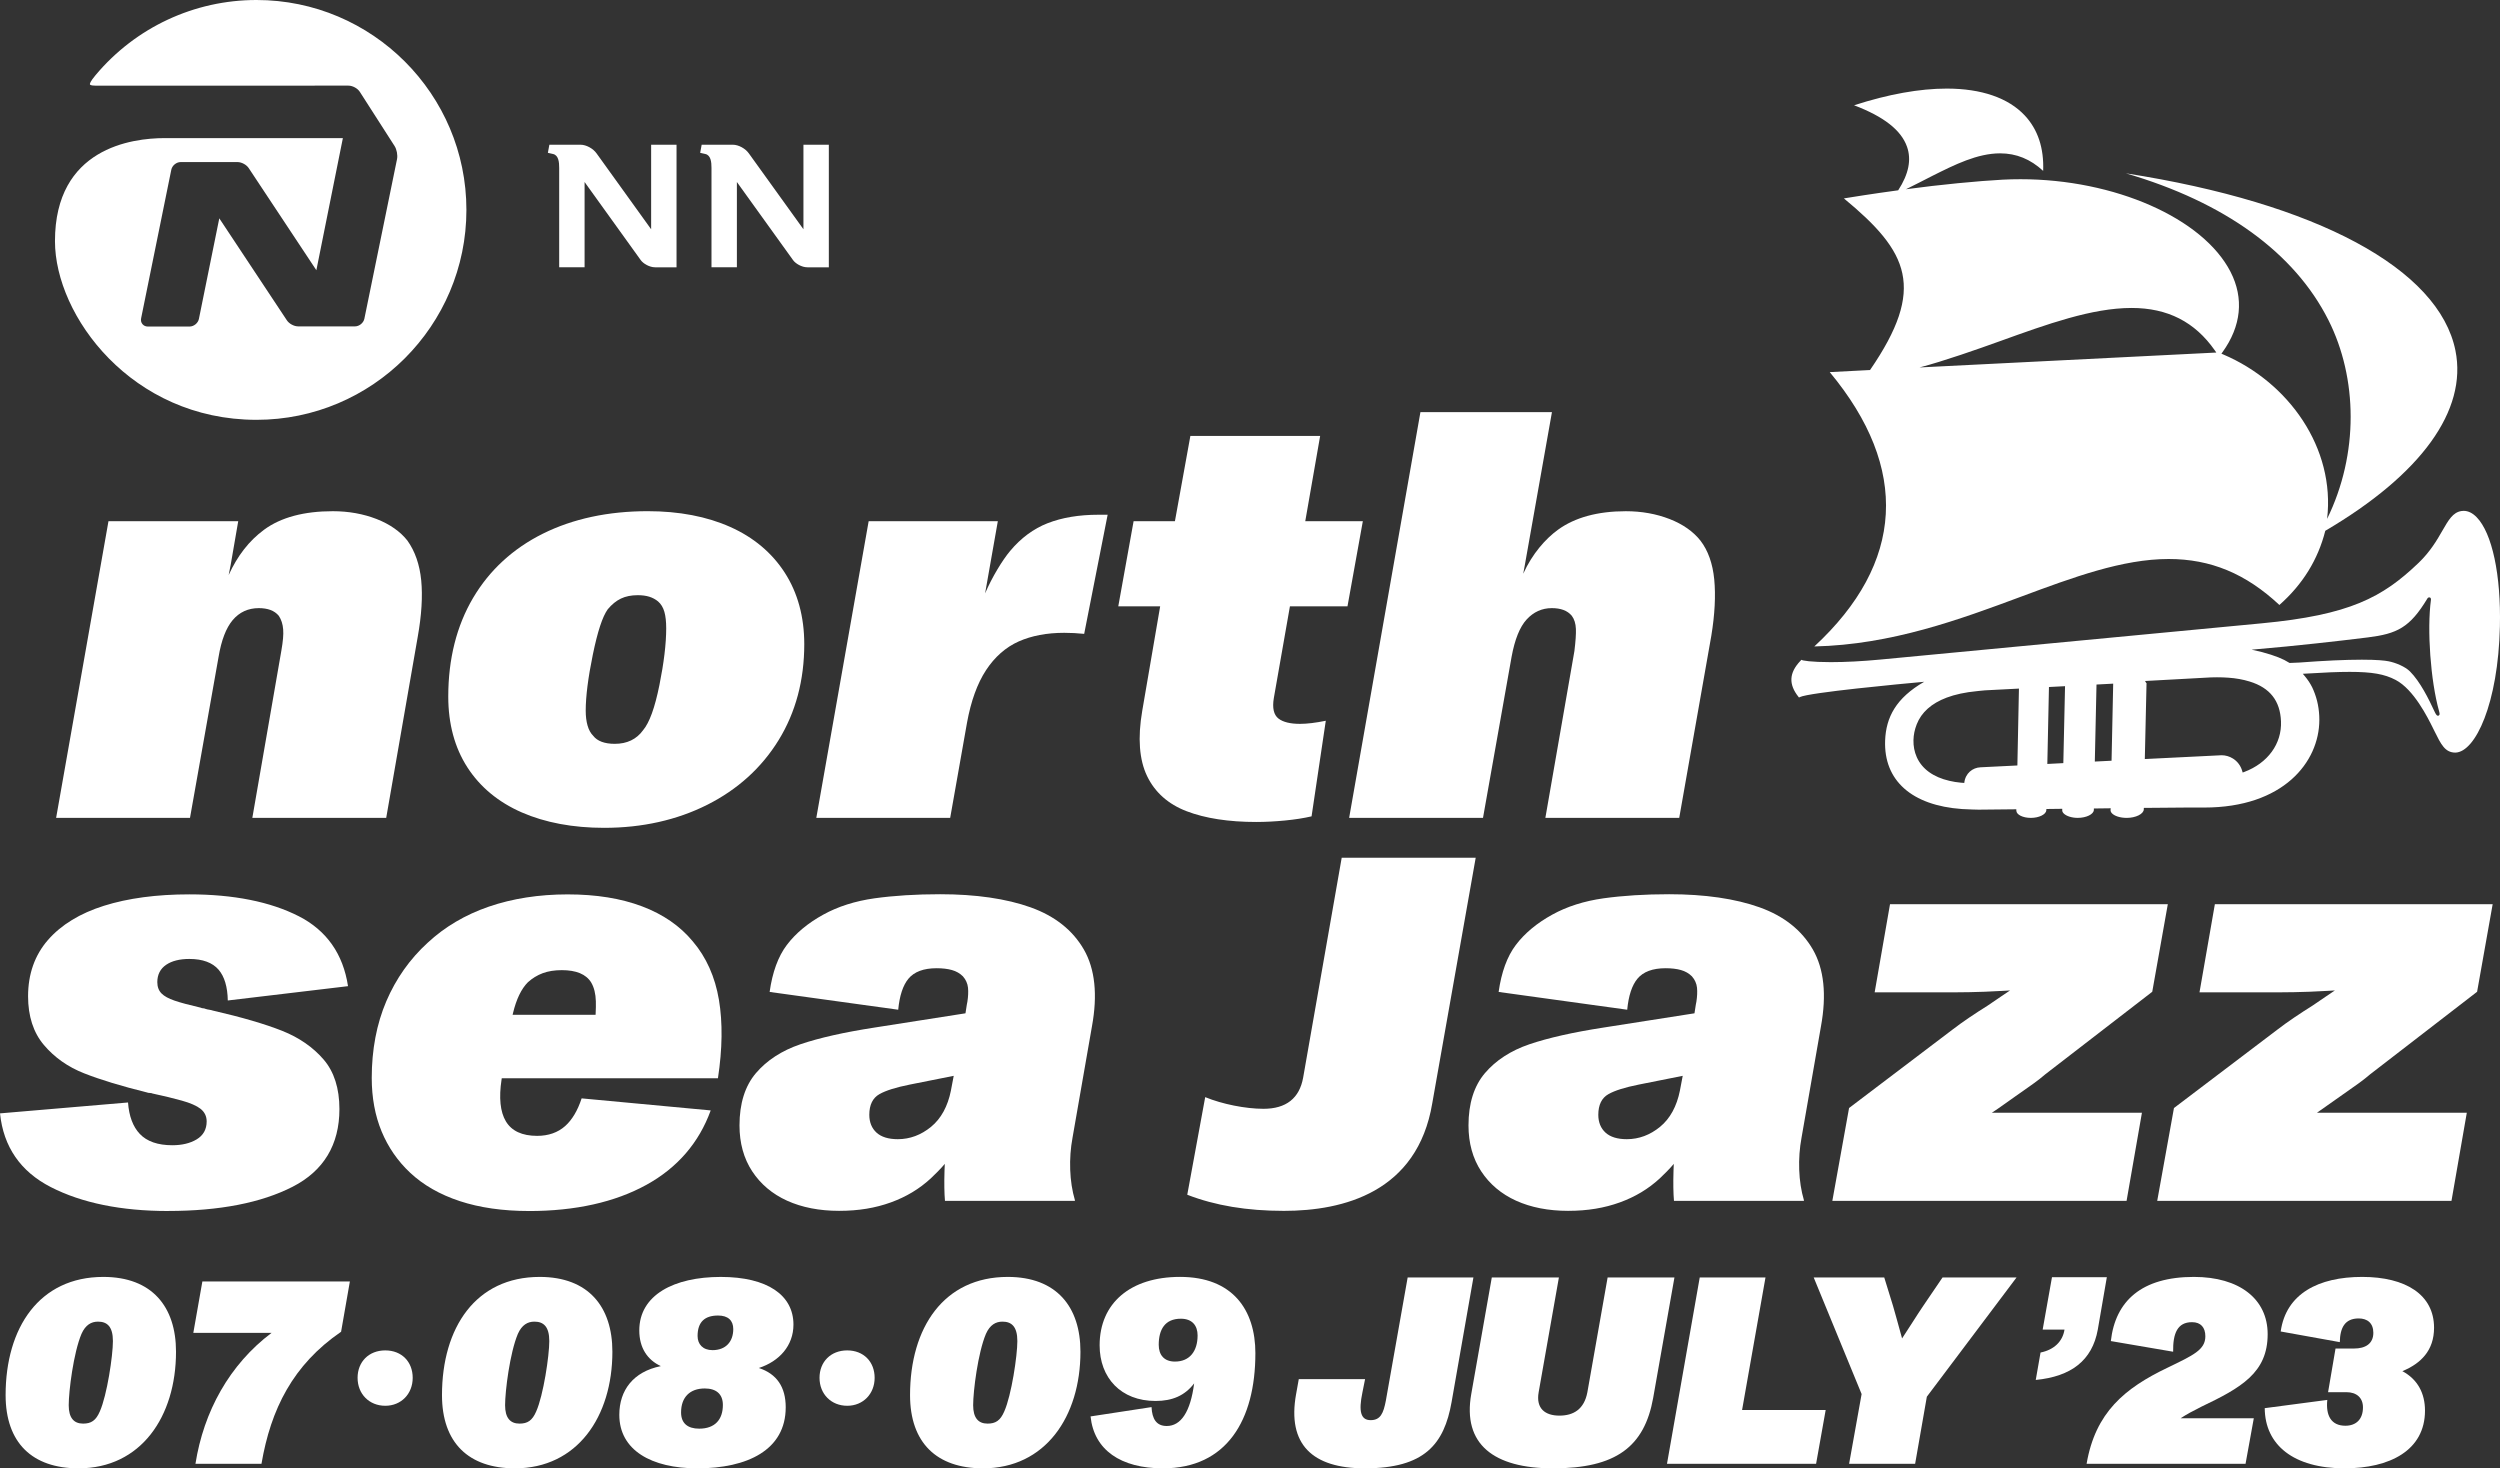 <?xml version="1.0" encoding="UTF-8"?>
<svg id="Layer_2" xmlns="http://www.w3.org/2000/svg" viewBox="0 0 2000 1174.68">
    <rect x="0" y="0" width="2000" height="1174.68" fill="#333333" stroke="none"/>
    <defs>
        <style>.cls-1{fill:#fff;}</style>
    </defs>
    <g id="Layer_1-2">
        <g>
            <path class="cls-1"
                  d="M134.53,968.81c-37.56,0-69.15-6.44-93.91-19.15-24.2-12.39-37.87-32.22-40.61-58.96l102.4-8.72c.8,10.93,3.96,19.39,9.42,25.14,5.68,6.03,14.43,9.07,26,9.07,7.72,0,14.24-1.55,19.4-4.63,5.38-3.2,8.1-8.05,8.1-14.42,0-4.12-1.64-7.51-4.89-10.09-3.11-2.44-8.16-4.65-15.01-6.56-6.75-1.89-14.53-3.77-23.33-5.66-.54-.3-1.5-.49-2.6-.49-.73,0-1.35-.13-1.8-.35-20.48-5.07-37.36-10.19-50.39-15.33-12.94-5.08-23.77-12.7-32.2-22.69-8.39-9.9-12.65-23-12.65-38.95,0-17.78,5.36-32.94,15.92-45.04,10.61-12.16,25.7-21.37,44.82-27.37,19.21-6.05,42.17-9.12,68.25-9.12,35.36,0,64.83,5.89,87.57,17.49,22.23,11.34,35.47,30.16,39.4,55.95l-96.18,11.45c-.19-10.85-2.65-19.11-7.32-24.59-4.93-5.73-12.82-8.63-23.46-8.63-7.72,0-13.94,1.56-18.51,4.66-4.72,3.2-7.1,7.88-7.1,13.91,0,3.76,1.15,6.8,3.4,9.06,2.16,2.18,5.63,4.08,10.33,5.69,4.62,1.61,11.7,3.51,21.02,5.67,.51,.3,1.33,.51,2.15,.51,.44,0,.88,.12,1.35,.35,1.15,.39,2.22,.65,3.41,.8,1.01,.15,1.96,.38,2.85,.67,23.04,5.3,41.64,10.74,55.39,16.19,13.54,5.39,24.69,13.11,33.14,22.94,8.39,9.74,12.65,23.08,12.65,39.64,0,28.53-12.6,49.44-37.43,62.15-25.08,12.85-58.58,19.38-99.56,19.38Z"/>
            <path class="cls-1"
                  d="M423.1,968.81c-20.77,0-39.38-2.67-55.32-7.93-15.9-5.24-29.26-12.9-39.74-22.77-9.88-9.27-17.53-20.36-22.75-32.95-5.24-12.65-7.9-27.05-7.9-42.8,0-22.61,3.92-43.25,11.65-61.34,7.73-18.07,18.86-33.83,33.08-46.81,13.61-12.68,30.07-22.4,48.93-28.89,18.93-6.5,40.15-9.81,63.07-9.81s42.64,3.22,59.51,9.57c16.81,6.32,30.48,15.77,40.63,28.07,10.77,12.65,17.79,28.35,20.88,46.69,3.05,18.17,2.79,39.28-.79,62.77h-172.95l-.15,1.01c-2.23,14.62-1.08,25.88,3.44,33.44,4.59,7.72,13,11.63,24.99,11.63,9.02,0,16.57-2.63,22.4-7.81,5.6-4.98,10.04-12.44,13.22-22.18l103.26,9.64c-9.37,25.85-26.63,45.85-51.34,59.48-25.27,13.94-56.94,21.01-94.13,21.01Zm26.32-192.69c-5.74,0-10.86,.81-15.21,2.42-4.36,1.62-8.37,4.07-11.91,7.28-5.23,5.24-9.21,13.5-11.87,24.57l-.35,1.46h66.38l.06-1.12c.19-3.6,.24-6.84,.16-9.73-.16-5.97-1.4-10.99-3.67-14.89-2.02-3.36-5.07-5.89-9.05-7.56-3.88-1.61-8.78-2.43-14.54-2.43Z"/>
            <path class="cls-1"
                  d="M524.09,213.84c-4.57,0-9.52-2.99-11.49-5.74l-44.93-62.48v68.22h-20.32v-79.5c.02-4.65-.52-10.12-4.88-11.13l-4.17-.94,1.19-6.48h24.98c4.5,0,10.02,3,12.82,6.98l43.62,60.64V115.79h20.32v98.05h-17.15Z"/>
            <path class="cls-1"
                  d="M645.93,213.84c-4.59,0-9.53-2.99-11.48-5.74l-44.94-62.48v68.22h-20.32v-79.5c.02-4.65-.52-10.12-4.88-11.13l-4.17-.94,1.19-6.48h24.98c4.5,0,10.01,3,12.81,6.98l43.63,60.64V115.79h20.32v98.05h-17.15Z"/>
            <path class="cls-1"
                  d="M205.21,335.86c-99.88,0-161.23-83.26-161.23-142.94,0-74.38,61.36-82.43,87.74-82.43h142.58l-21.21,105.69-54.04-81.58c-1.74-2.77-5.74-4.94-9.08-4.94h-45.42c-3.44,0-6.8,2.73-7.5,6.09l-24.16,118.91c-.35,1.75,.03,3.4,1.08,4.65,1.03,1.25,2.56,1.93,4.3,1.93h33.36c3.44,0,6.8-2.73,7.49-6.09l16.31-80.48,54.01,81.5c1.76,2.77,5.75,4.94,9.09,4.94h45.47c3.4,0,6.77-2.73,7.49-6.09l26.14-127.76c.64-3.17-.24-7.76-1.99-10.47l-27.77-43.3c-1.78-2.79-5.77-4.98-9.11-4.98H76.14c-3.45,0-4.05-.71-4.14-.91-.3-.64,.24-2.45,4.5-7.54C108.52,21.9,155.43,0,205.21,0c92.58,0,167.92,75.33,167.92,167.92s-75.33,167.94-167.92,167.94Z"/>
            <path class="cls-1"
                  d="M1027.14,968.69c-29.63,0-54.95-4.22-77.33-12.89l14.35-78.09c13.66,5.6,32.19,9.33,46.64,9.33,18.11,0,28.77-8.41,31.73-25.01l30.83-175.84h107.2l-34.75,196.41c-11.88,71.16-71.09,86.09-118.66,86.09Z"/>
            <path class="cls-1"
                  d="M483.39,662.27c-25.07,0-47.29-4.17-66.03-12.36-18.65-8.17-33.26-20.27-43.42-35.98-10.17-15.71-15.33-34.79-15.33-56.69,0-30.05,6.68-56.57,19.82-78.83,13.13-22.25,31.95-39.57,55.91-51.48,24.01-11.93,52.22-17.98,83.83-17.98,25.08,0,47.3,4.25,66.02,12.61,18.65,8.31,33.35,20.64,43.67,36.67,10.32,16.04,15.56,35.27,15.56,57.17,0,28.8-6.91,54.6-20.51,76.69-13.59,22.11-32.8,39.52-57.09,51.75-24.33,12.23-52.07,18.43-82.41,18.43Zm26.78-186.12c-5.14,0-9.66,.9-13.43,2.71-3.75,1.78-7.28,4.65-10.52,8.53-4.25,5.89-8.16,17.79-11.99,36.47-3.76,18.3-5.66,33.33-5.66,44.66,0,4.49,.49,8.47,1.45,11.84,.98,3.48,2.51,6.26,4.54,8.27,3.24,4.23,9.08,6.44,17.27,6.44,9.77,0,17.37-3.64,22.58-10.83,5.13-6.09,9.44-17.93,13.12-36.17,3.61-17.88,5.43-33.14,5.43-45.35,0-5.57-.49-9.86-1.46-13.25-.98-3.47-2.68-6.28-5.06-8.33-2.04-1.68-4.39-2.94-7-3.76-2.6-.81-5.73-1.23-9.28-1.23Z"/>
            <path class="cls-1"
                  d="M1005.21,657.58c-22.28,0-41.12-2.9-55.98-8.63-14.68-5.63-25.29-15.09-31.55-28.07-6.28-13.02-7.59-30.57-3.9-52.16l14.35-83.63h-33.51l12.26-68.12h33.06l12.36-68.22h103.82l-11.91,68.22h46.06l-12.28,68.12h-46.05l-12.87,73.35c-1.33,7.97-.08,13.49,3.74,16.42,3.63,2.81,9.42,4.23,17.17,4.23,5.62,0,12.58-.83,20.66-2.49l-11.38,76.48c-6.27,1.45-13.38,2.56-21.14,3.31-8.09,.78-15.8,1.18-22.92,1.18Z"/>
            <g>
                <path class="cls-1"
                      d="M824.53,725.89c-19.51-6.97-43.87-10.51-72.45-10.51-19.25,0-36.9,1.11-52.47,3.27-15.46,2.18-29.24,6.56-40.96,13.04-12.35,6.79-22.18,14.98-29.23,24.34-6.9,9.12-11.5,21.73-13.72,37.52l102.87,14.23c1.06-11.18,3.79-19.51,8.15-24.78,4.62-5.59,12.21-8.42,22.54-8.42,4.78,0,8.92,.49,12.31,1.46,3.45,.97,6.39,2.66,8.79,5.06,2.35,2.7,3.71,5.76,4.05,9.12,.31,3.22,.15,6.95-.5,11.15l-.45,2.31-1.08,6.97-72.75,11.4c-24.27,3.75-44.21,8.24-59.26,13.35-14.93,5.08-26.92,12.87-35.67,23.15-8.7,10.23-13.11,24.29-13.11,41.77,0,14.1,3.41,26.46,10.15,36.71,6.72,10.25,16.12,18.18,27.92,23.53,11.86,5.38,25.85,8.12,41.58,8.12s29.06-2.28,41.43-6.75c12.31-4.47,22.77-10.74,32.01-19.26,2.75-2.53,8.66-8.45,11.15-11.58l-.23,5.68c-.29,9.86-.16,17.9,.37,23.92h103.86l.14-.36c-2.23-7.61-3.51-15.85-3.81-24.49-.32-8.65,.31-17.37,1.89-25.87l15.5-88.81c4.64-25.28,2.48-45.97-6.43-61.48-8.91-15.5-23.24-26.87-42.6-33.78Zm-63.77,146.45c-2.55,12.75-7.9,22.55-15.92,29.12-8.01,6.57-16.96,9.89-26.6,9.89-7.47,0-13.2-1.76-17.01-5.23-3.84-3.51-5.79-8.31-5.79-14.28,0-7.94,2.73-13.5,8.12-16.53,5.13-2.9,13.09-5.4,24.32-7.65l35.09-6.99-2.22,11.66Z"/>
                <path class="cls-1"
                      d="M1407.73,725.89c-19.51-6.97-43.87-10.51-72.45-10.51-19.25,0-36.9,1.11-52.47,3.27-15.46,2.18-29.24,6.56-40.96,13.04-12.35,6.79-22.18,14.98-29.23,24.34-6.9,9.12-11.5,21.73-13.72,37.52l102.87,14.23c1.06-11.18,3.79-19.51,8.15-24.78,4.62-5.59,12.21-8.42,22.54-8.42,4.78,0,8.92,.49,12.31,1.46,3.45,.97,6.39,2.66,8.79,5.06,2.35,2.7,3.71,5.76,4.05,9.12,.31,3.22,.15,6.95-.5,11.15l-.45,2.31-1.08,6.97-72.75,11.4c-24.27,3.75-44.21,8.24-59.26,13.35-14.93,5.08-26.92,12.87-35.67,23.15-8.7,10.23-13.11,24.29-13.11,41.77,0,14.1,3.41,26.46,10.15,36.71,6.72,10.25,16.12,18.18,27.92,23.53,11.86,5.38,25.85,8.12,41.58,8.12s29.06-2.28,41.43-6.75c12.31-4.47,22.77-10.74,32.01-19.26,2.75-2.53,8.66-8.45,11.14-11.58l-.22,5.68c-.29,9.86-.16,17.9,.37,23.92h103.86l.14-.36c-2.23-7.61-3.51-15.85-3.81-24.49-.32-8.65,.31-17.37,1.89-25.87l15.5-88.81c4.64-25.28,2.48-45.97-6.43-61.48-8.91-15.5-23.24-26.87-42.6-33.78Zm-63.77,146.45c-2.55,12.75-7.9,22.55-15.92,29.12-8.01,6.57-16.96,9.89-26.6,9.89-7.47,0-13.2-1.76-17.01-5.23-3.84-3.51-5.79-8.31-5.79-14.28,0-7.94,2.73-13.5,8.12-16.53,5.13-2.9,13.09-5.4,24.32-7.65l35.09-6.99-2.22,11.66Z"/>
                <path class="cls-1"
                      d="M1616.08,874.42c4.06-2.81,7.8-5.46,11.26-7.97,3.41-2.48,6.36-4.81,8.9-7.02l85.56-66.01,12.45-70.06h-222.24l-12.28,70.49h65.32c6.25,0,13.84-.15,22.76-.46,5.47-.19,10.75-.46,15.93-.78l4.32-.27-6.85,4.6c-3.61,2.51-7.3,5.02-11.1,7.56-5.01,3.12-9.93,6.33-14.78,9.6-4.84,3.29-9.28,6.48-13.33,9.59l-82.74,62.72-13.38,74.27h235.39l12.28-70.49h-120.08l4.97-3.32c6.1-4.22,11.96-8.38,17.62-12.46Z"/>
                <path class="cls-1"
                      d="M1759.62,793.85h65.32c6.26,0,13.84-.15,22.76-.46,5.48-.19,10.76-.46,15.93-.78l4.27-.25-6.79,4.59c-3.61,2.51-7.3,5.02-11.11,7.56-5,3.12-9.92,6.33-14.76,9.6-4.84,3.29-9.28,6.48-13.33,9.59l-82.74,62.72-13.39,74.27h235.41l12.26-70.49h-119.89c7.27-5.07,17.92-12.54,22.41-15.78,4.05-2.81,7.8-5.46,11.26-7.97,3.41-2.48,6.35-4.81,8.9-7.02l85.56-66.01,12.45-70.06h-222.24l-12.29,70.49Z"/>
                <path class="cls-1"
                      d="M838.17,418.53c-11.35,4.44-21.47,11.92-30.07,22.23-6.06,7.23-14.31,20.64-20.02,33.94l1.26-7.14,8.92-50.6h-103.33l-41.88,237.34h107.1l13.46-76.11c3.14-17.3,8.26-31.45,15.21-42.03,6.99-10.64,15.77-18.37,26.13-23,10.3-4.58,22.55-6.91,36.43-6.91,5.24,0,10.6,.28,15.97,.83l18.77-95.29h-7.47c-15.45,0-29.05,2.28-40.46,6.75Z"/>
                <path class="cls-1"
                      d="M1209.25,525.54c2.55-13.95,6.61-24.03,12.06-29.96,5.53-6.03,12.3-9.08,20.13-9.08,3.56,0,6.7,.5,9.35,1.48,2.67,1,4.89,2.55,6.64,4.64,2.01,2.67,3.11,6.21,3.29,10.52,.16,4.12-.23,9.73-1.19,17.66l-23.24,133.5h107.09l25.67-145.66c2.79-17,3.58-32.15,2.35-45.04-1.23-12.72-4.95-23.19-11.04-31.1-5.8-7.32-14.08-13.13-24.64-17.26-10.66-4.15-22.45-6.27-35.05-6.27-22.5,0-40.77,5-54.3,14.83-9.93,7.22-20.48,19.1-27.78,35.16l1.33-7.2,21.64-122.06h-105.22l-57.03,324.61h107.09l22.85-128.75Z"/>
                <path class="cls-1"
                      d="M1439.18,558.02l.66-.34c7.59-3.69,80.93-10.57,99.51-12.25-22.63,13.04-30.55,28.52-31.25,46.94-1.2,32,21.23,52.01,61.54,54.87,2.38,.16,4.8,.28,8.23,.36,1.48,.06,2.96,.13,5.04,.13,.06,0,30.13-.31,30.13-.31l.03,1.16c.1,3.2,5.22,5.73,11.63,5.73s12.09-2.71,12.33-6.02l.08-1.09,12.68-.16-.02,1.21c-.01,.87,.39,1.71,1.19,2.52,2.11,2.14,6.5,3.53,11.2,3.53,6.92,0,12.83-2.92,12.91-6.36l.02-1.15,13.47-.17-.12,1.31c-.08,.91,.27,1.8,1.03,2.64,2.07,2.27,6.72,3.74,11.86,3.74,7.32,0,13.59-3.14,13.7-6.84l.02-1.15,31.78-.27,16.59-.02c63.17,0,91.99-36.35,92.04-70.13,0-8.47-1.53-16.33-4.74-23.87-.31-.73-.61-1.46-.97-2.16-1.57-3.15-3.53-6.11-5.99-9.04l-1.52-1.8,2.35-.14c15.08-.95,26.23-1.39,35.13-1.39,17.89,0,27.85,1.75,36.76,6.43,14.53,7.62,25.55,29.82,30.05,38.89l1,2.02c5.3,10.75,8.5,17.24,16.79,17.24h.02c16-.47,34.15-39.2,35.57-100.94,.94-41.19-6.2-74.69-18.63-87.4-3.27-3.36-6.77-5.06-10.37-5.06-.61,0-1.24,.05-1.86,.15-6.76,1.09-10.26,7.19-15.11,15.62-4.32,7.53-9.7,16.9-19.36,26.1-28.59,27.28-54.63,41.44-125.28,48.11l-305.01,28.98c-14.58,1.38-27.94,2.07-39.71,2.07-15.61,0-23.13-1.24-23.42-1.9l-.95,.98c-9,9.56-9.45,18.66-1.41,28.73l.37,.49Zm390.43-40.88c32.37-3.16,64.28-7.15,64.6-7.2,23.46-2.92,33.63-7.81,47.63-31.02,0,0,.65-1.43,2.1-.91,1.01,.36,.82,1.81,.82,1.81-3.25,23.98-.3,64.71,6.44,88.93,.65,2.42,.75,3.07-.33,3.74-.93,.47-1.87-.29-3-2.75-5.01-10.9-11.8-24.45-19.87-32.57-3.86-3.91-11.57-7.06-17.19-8.15-2.94-.58-9.02-1.27-21.3-1.27-12.99,0-29.8,.76-49.97,2.28l-7.88,.34c-1.38-.86-2.8-1.64-4.27-2.41-5.17-2.62-14.32-5.81-26.1-8.23l28.32-2.59Zm-112.59,29.34l-.98-1.68,52.75-2.88c1.63-.06,3.22-.08,4.77-.08,3.17,0,6.17,.1,9.02,.31,6.2,.43,11.84,1.43,17.22,3.1,16.18,4.99,24.36,15.42,25,31.89,.72,17.88-10.58,33.38-29.46,40.45l-1.2,.45-.36-1.24c-1.18-4.19-3.84-7.73-7.47-9.99-2.75-1.71-5.89-2.61-9.05-2.61l-61.41,3.04,1.38-60.91-.2,.14Zm-39.81,1.15l13.34-.71-1.31,61.66-13.39,.67,1.35-61.62Zm-38.05,1.98l12.87-.67-1.37,61.56-12.8,.66,1.3-61.55Zm-81.86,8.49c6.77-2.55,14.93-4.29,24.23-5.18l2.22-.24c1.34-.16,2.7-.32,4.19-.4l27.21-1.41-1.25,61.51s-27.24,1.35-29.48,1.46c-6.31,.25-12.23,4.82-13,12.5l-2.64-.18c-3.3-.28-6.28-.82-9.15-1.47-12.96-2.95-22.03-9.52-26.23-19.01-1.85-4.19-2.74-8.76-2.63-13.57,.09-4.26,.95-8.4,2.61-12.65,3.73-9.58,11.77-16.75,23.92-21.35Z"/>
                <path class="cls-1"
                      d="M1451.48,517.16c61.84-1.37,116.77-21.76,165.31-39.8,41.74-15.52,81.18-30.16,118.13-30.16,33.59,0,61.76,11.7,88.59,36.78,18.67-16.5,30.86-36.23,36.72-59.35,76.77-45.11,113.75-96.3,104.13-144.13-13.18-65.63-111.2-118.06-263.65-141.83,79.07,23.12,134.88,63.49,162.06,117.48,23.3,46.29,24.4,106.95-1.09,158.96,6.64-56.58-30.64-109.29-83.18-131.58l-1.37-.58,.87-1.2c15.04-20.9,17.27-43.12,6.44-64.26-22.01-42.95-92.69-74.12-168.08-74.12-4.76,0-9.51,.12-14.3,.37-19.35,1.04-49.81,3.92-77.32,7.67,7.57-3.66,16.53-8.41,21.34-10.81,17.6-8.8,35.8-17.92,54.02-17.92,12.91,0,24.19,4.59,34.43,14.03,.71-18.21-4.23-33.11-14.72-44.33-13.16-14.07-34.75-21.51-62.41-21.51-21.76,0-46.7,4.49-74.15,13.35,23.82,9.05,37.7,19.92,42.36,33.18,3.58,10.15,1.49,21.68-7.06,34.84-20.86,2.83-37.33,5.47-43.45,6.48,51.81,42.76,65.98,71.76,20.93,137.3l-32.25,1.67c63.98,76.96,59.71,152.75-12.32,219.46Zm148.39-244.19c37.92-13.68,73.74-26.6,105.4-26.6,28.81,0,50.58,11.1,66.56,33.91l1.23,1.76-237.42,11.92c19.17-4.97,47.04-14.79,64.22-20.99Z"/>
                <path class="cls-1"
                      d="M325.95,432.49c-5.81-7.34-14.1-13.13-24.64-17.26-10.66-4.15-22.45-6.27-35.06-6.27-22.82,0-41.44,4.83-54.99,14.82-12.07,8.89-21.27,20.83-28.33,36.24l1.59-7.97,6.06-35.1H86.78l-41.88,237.34h107.1l22.85-128.74c2.21-13.29,6.02-23.21,11.3-29.47,5.38-6.36,12.4-9.58,20.88-9.58,3.56,0,6.7,.5,9.35,1.48,2.68,1.01,4.91,2.55,6.68,4.69,1.99,2.99,3.16,6.65,3.48,10.9,.32,4.21-.15,9.39-1.42,16.75l-23.26,133.97h107.1l25.2-144.72c3.1-17.34,4.05-32.58,2.81-45.27-1.23-12.57-4.94-23.28-11.03-31.81Z"/>
            </g>
        </g>
        <g>
            <path class="cls-1"
                  d="M4.49,1116.1c0-54.1,27.05-94.57,78.17-94.57,38.98,0,58.15,23.86,58.15,59.85,0,51.97-28.12,93.29-77.96,93.29-37.06,0-58.36-20.45-58.36-58.57Zm75.4,12.99c5.75-12.99,10.44-44.52,10.44-56.23s-4.69-15.55-11.93-15.55c-5.33,0-10.01,2.56-13.21,9.8-6.39,15.12-10.22,45.79-10.22,57.08,0,10.01,4.05,14.7,11.5,14.7,6.39,0,10.22-2.34,13.42-9.8Z"/>
            <path class="cls-1"
                  d="M161.9,1025.15h118l-7.03,40.26c-38.55,26.41-56.23,61.98-63.69,105.65h-52.82c6.6-41.96,27.26-79.45,60.92-104.79h-62.62l7.24-41.11Z"/>
            <path class="cls-1"
                  d="M286.07,1102.26c0-12.78,8.95-21.94,22.15-21.94s21.94,9.16,21.94,21.94-9.16,22.36-21.94,22.36-22.15-9.37-22.15-22.36Z"/>
            <path class="cls-1"
                  d="M353.59,1116.1c0-54.1,27.05-94.57,78.17-94.57,38.98,0,58.15,23.86,58.15,59.85,0,51.97-28.12,93.29-77.96,93.29-37.06,0-58.36-20.45-58.36-58.57Zm75.4,12.99c5.75-12.99,10.44-44.52,10.44-56.23s-4.69-15.55-11.93-15.55c-5.32,0-10.01,2.56-13.21,9.8-6.39,15.12-10.22,45.79-10.22,57.08,0,10.01,4.05,14.7,11.5,14.7,6.39,0,10.22-2.34,13.42-9.8Z"/>
            <path class="cls-1"
                  d="M628.57,1125.9c0,34.08-30.67,48.78-70.71,48.78-36.64,0-62.41-14.48-62.41-42.81,0-19.6,11.08-34.51,33.23-38.98-10.65-4.9-17.25-14.48-17.25-28.54,0-28.33,27.69-42.81,65.18-42.81s58.15,14.7,58.15,38.13c0,16.83-11.29,29.39-27.69,34.72,14.27,4.69,21.51,15.12,21.51,31.52Zm-50.27-1.92c0-8.73-5.33-13.21-14.48-13.21-11.93,0-18.96,7.03-18.96,19.17,0,8.73,5.33,12.99,14.48,12.99,12.78,0,18.96-7.46,18.96-18.96Zm8.31-60.7c0-6.82-4.05-10.86-12.14-10.86-10.86,0-16.4,5.33-16.4,16.4,0,6.6,4.26,11.29,11.93,11.29,10.86,0,16.61-7.03,16.61-16.83Z"/>
            <path class="cls-1"
                  d="M655.62,1102.26c0-12.78,8.95-21.94,22.15-21.94s21.94,9.16,21.94,21.94-9.16,22.36-21.94,22.36-22.15-9.37-22.15-22.36Z"/>
            <path class="cls-1"
                  d="M728.04,1116.1c0-54.1,27.05-94.57,78.17-94.57,38.98,0,58.15,23.86,58.15,59.85,0,51.97-28.12,93.29-77.96,93.29-37.06,0-58.36-20.45-58.36-58.57Zm75.4,12.99c5.75-12.99,10.44-44.52,10.44-56.23s-4.69-15.55-11.93-15.55c-5.33,0-10.01,2.56-13.21,9.8-6.39,15.12-10.22,45.79-10.22,57.08,0,10.01,4.05,14.7,11.5,14.7,6.39,0,10.22-2.34,13.42-9.8Z"/>
            <path class="cls-1"
                  d="M1004.3,1082.66c0,53.46-23,92.01-73.91,92.01-33.87,0-55.17-14.7-57.94-41.53l48.78-7.46c.43,9.37,3.83,15.12,12.14,15.12,11.29,0,18.96-11.08,21.94-34.08-7.46,9.8-17.47,14.06-30.88,14.06-27.69,0-44.73-18.53-44.73-44.52,0-33.65,24.49-54.74,64.33-54.74,41.96,0,60.28,26.2,60.28,61.13Zm-46.22-14.27c0-7.88-4.26-13.42-13.42-13.42-12.78,0-17.68,8.73-17.68,20.87,0,8.09,4.26,13.42,12.99,13.42,11.93,0,18.1-8.52,18.1-20.87Z"/>
            <path class="cls-1"
                  d="M1036.89,1115.25l2.13-11.93h53.04l-2.13,10.65c-3.2,15.34-1.28,22.15,6.6,22.15s10.22-5.54,12.14-15.55l17.46-98.62h52.61l-17.47,99.68c-5.96,33.87-21.72,53.04-69.44,53.04-41.96,0-62.2-19.17-54.95-59.43Z"/>
            <path class="cls-1"
                  d="M1177.04,1115.04l16.4-93.08h53.68l-16.19,91.8c-2.34,13.21,5.32,18.74,16.61,18.74s19.81-5.11,22.37-18.74l16.19-91.8h53.46l-17.04,96.49c-7.03,38.98-29.82,56.23-80.09,56.23-47.29,0-72.63-19.17-65.39-59.64Z"/>
            <path class="cls-1" d="M1333.59,1171.05l26.2-149.1h52.61l-18.74,106.07h66.88l-7.67,43.03h-119.28Z"/>
            <path class="cls-1"
                  d="M1479.28,1171.05l10.01-55.81-38.34-93.29h56.44l7.03,22.79c1.49,4.9,4.26,15.34,7.24,25.99,6.39-9.59,11.93-18.74,17.04-26.2l15.34-22.58h59.21l-71.78,95.42-9.37,53.67h-52.82Z"/>
            <path class="cls-1"
                  d="M1632.43,1082.02c10.65-2.13,17.68-8.73,19.17-18.32h-17.47l7.46-41.96h43.88l-7.24,41.96c-4.47,24.71-21.3,37.49-49.63,40.26l3.83-21.94Z"/>
            <path class="cls-1"
                  d="M1744.47,1134.63h58.57l-6.6,36.42h-127.16c7.03-41.11,30.46-60.49,64.75-76.89,20.66-10.01,30.25-14.27,30.25-25.13,0-7.03-3.62-11.29-10.65-11.29-11.71,0-15.34,8.95-15.12,23.64l-49.84-8.52c3.62-32.16,24.71-51.33,66.46-51.33,36.42,0,59,17.68,59,45.79,0,30.88-21.09,42.81-53.25,58.15-6.39,3.19-11.93,6.18-16.4,9.16Z"/>
            <path class="cls-1"
                  d="M1940,1128.45c0,31.95-28.33,46.22-64.32,46.22-40.9,0-63.69-18.74-63.9-48.14l50.05-6.6c-1.28,12.35,2.98,20.66,14.48,20.66,8.52,0,14.06-5.11,14.06-14.7,0-7.67-5.11-12.14-13.21-12.14h-14.7l5.96-34.93h14.91c8.95,0,15.34-3.83,15.34-12.57,0-7.67-4.69-11.5-11.71-11.5-11.08,0-14.91,7.45-15.12,18.96l-47.29-8.52c4.26-30.25,30.25-43.66,65.18-43.66s57.51,14.27,57.51,40.68c0,18.1-10.44,28.54-25.35,34.72,12.35,6.6,18.1,17.89,18.1,31.52Z"/>
        </g>
    </g>
</svg>
